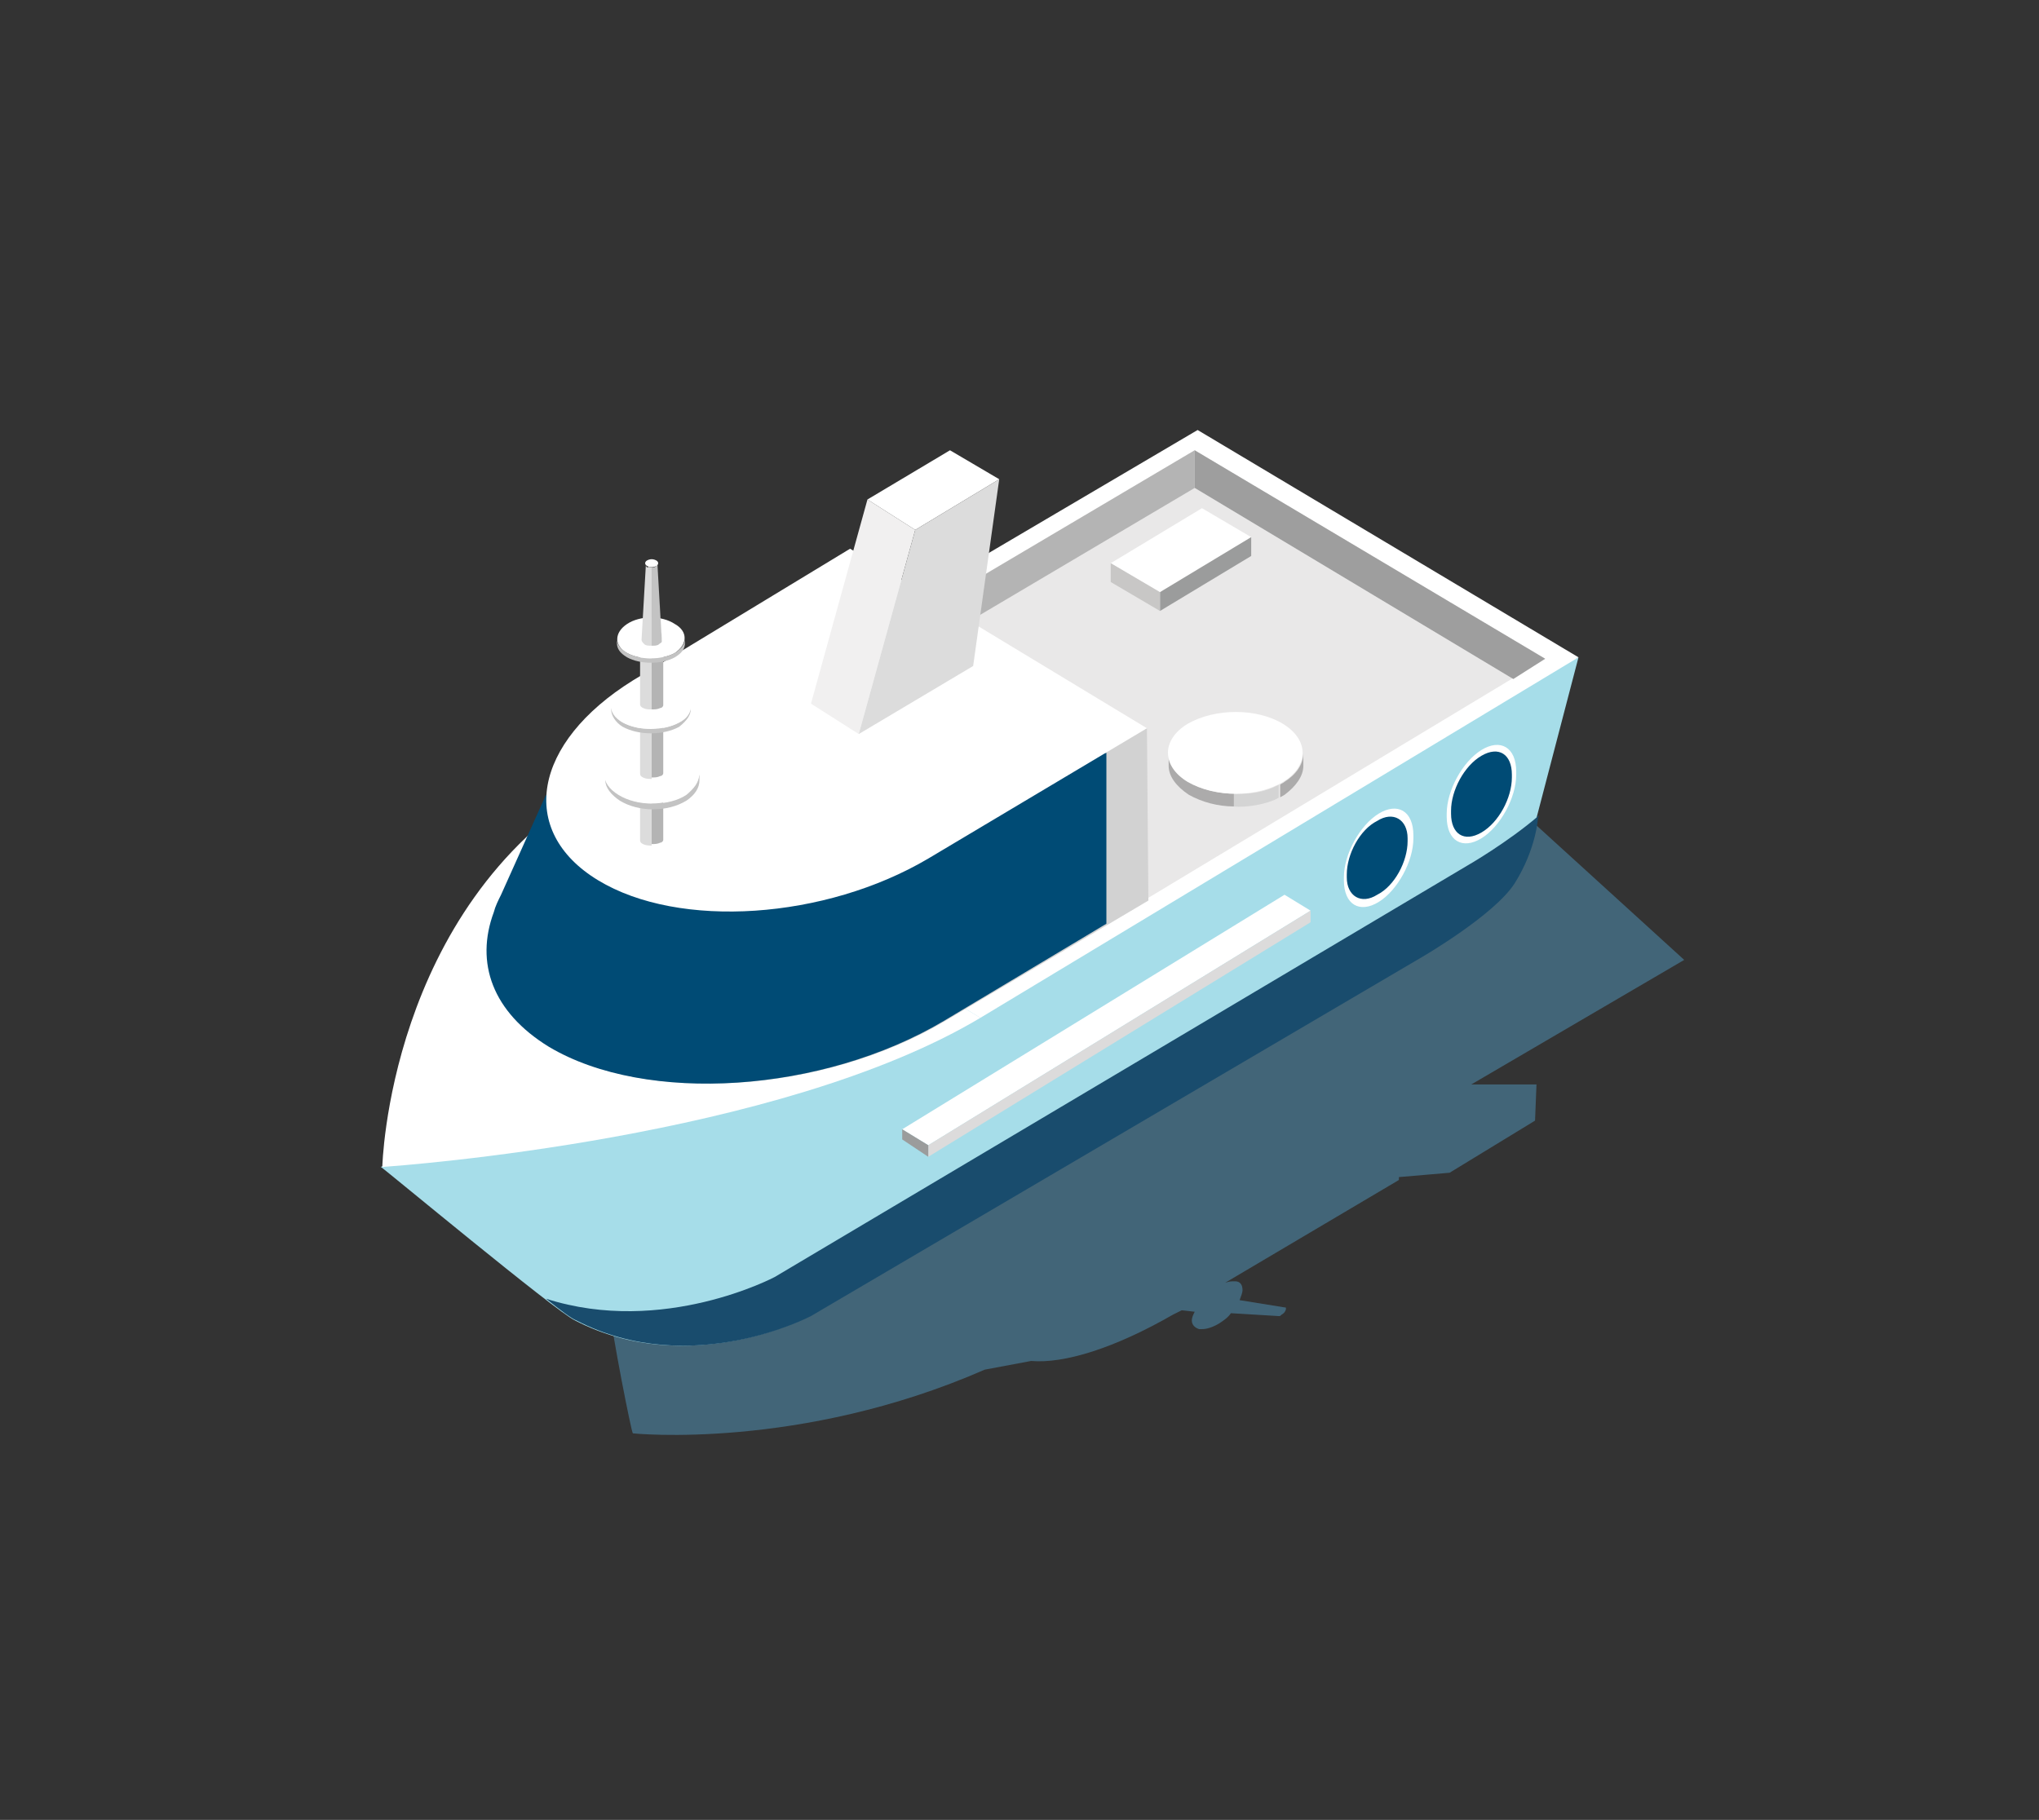 <?xml version="1.0" encoding="utf-8"?>
<!-- Generator: Adobe Illustrator 22.1.0, SVG Export Plug-In . SVG Version: 6.00 Build 0)  -->
<svg version="1.1" id="Layer_1" xmlns="http://www.w3.org/2000/svg" xmlns:xlink="http://www.w3.org/1999/xlink" x="0px" y="0px"
	 width="140.8px" height="125.7px" viewBox="0 0 140.8 125.7" enable-background="new 0 0 140.8 125.7" xml:space="preserve">
<rect x="0" y="0" width="140.8" height="125.7" fill="#333333" stroke="none"/>
<g>
	<path opacity="0.6" fill="#4D87A7" d="M116.3,66.3l-12.3-11.2l-12.1-1.9L50.9,78.2c0,0-8.1,5.2-8.9,11c0,0,0,0,0,0c0,0,0,0,0,0
		c0,0,0,0,0,0c0,0,0,0,0,0c0,0,0,0,0,0c0,0,0,0,0,0c0,0,0,0,0,0c0,0,0,0,0,0c0,0,0,0,0,0c0,0,0,0,0,0c0,0,0,0,0,0.1c0,0,0,0.1,0,0.1
		c0,0,0,0,0,0c0,0,0,0,0,0.1c0,0,0,0,0,0c0,0,0,0,0,0.1c0,0,0,0,0,0c0,0,0,0.1,0,0.1c0,0,0,0,0,0c0,0,0,0.1,0,0.1c0,0,0,0,0,0
		c0.3,2.6,1.6,9.1,1.7,9.2l0,0c0,0,11.5,1.2,24.3-4.4l3.2-0.6l0,0c2.3,0.2,5.8-0.9,9.8-3.2l0.6-0.3l0.9,0.1
		c-0.1,0.2-0.2,0.4-0.2,0.6c0,0.3,0.2,0.5,0.5,0.6l0.2,0c0,0,0,0,0,0c0.3,0,0.7-0.1,1.2-0.4c0.3-0.2,0.6-0.4,0.8-0.7l3.3,0.2
		c0,0,0,0,0,0c0.1,0,0.1,0,0.2-0.1c0.2-0.1,0.3-0.3,0.3-0.4c0-0.1,0-0.1-0.1-0.1c0,0,0,0,0,0l-3.1-0.5c0.1-0.3,0.2-0.5,0.2-0.7
		c0-0.4-0.2-0.6-0.5-0.6c0,0,0,0,0.1,0l-0.2,0c-0.2,0-0.3,0-0.6,0.1l12-7.1l0-0.2l3.5-0.3l5.9-3.6l0.1-2.5l-4.5,0L116.3,66.3z
		 M83.3,89.8L83.3,89.8L83.3,89.8C83.3,89.8,83.3,89.8,83.3,89.8z"/>
	<g>
		<g>
			<path fill="#A6DDE9" d="M109,45.4l-2.9,11.1c0,0-0.2,2.1-1.6,4.5c-1.4,2.2-6.4,5.1-6.4,5.1L55.9,90.9c0,0-8.3,4.4-16.2,0.3
				c-1.3-0.6-13.2-10.5-13.4-10.6C26.2,80.5,109,45.4,109,45.4z"/>
			<g>
				<path fill="#194C6D" d="M53.5,88.2c0,0-7.7,4.1-15.8,1.5c1,0.8,1.8,1.4,2.1,1.5c7.9,4.1,16.2-0.3,16.2-0.3l42.2-24.8
					c0,0,5-2.9,6.4-5.1c1.5-2.4,1.6-4.5,1.6-4.5l0.1-0.2c-2.2,1.9-5,3.5-5,3.5L53.5,88.2z"/>
			</g>
			<g>
				<g>
					<path fill="#FFFFFF" d="M41.1,54.2c-14.3,8.6-14.7,26.4-14.7,26.4s0,0,0.1,0l26-19.5L41.1,54.2z"/>
					<path fill="#FFFFFF" d="M52.4,61.1l-26,19.5c1.5-0.1,27.4-2,41.3-10.3L52.4,61.1z"/>
				</g>
				<g>
					<polygon fill="#FFFFFF" points="41.1,54.2 67.7,70.3 109,45.4 109,45.4 82.7,29.7 					"/>
				</g>
			</g>
			<g>
				<g>
					<polygon fill="#E9E8E8" points="43.8,54 68.2,68.7 106.7,45.5 106.7,45.5 82.5,31.1 					"/>
				</g>
			</g>
			<g>
				<polygon fill="#B4B4B4" points="43.8,54 46,55.3 82.5,33.7 82.5,31.1 				"/>
				<polygon fill="#9E9E9E" points="82.5,31.1 82.5,31.1 82.5,33.7 82.5,33.7 104.5,46.9 106.7,45.5 				"/>
			</g>
			<g>
				<path fill="#D2D2D2" d="M79.2,50.3l-38.4,5.4c-0.7,0.4-1.3,0.9-1.9,1.3l-1.1-2.1l-3.1,6.9c-0.2,0.4-0.4,0.8-0.5,1.2l0,0l0,0
					c-1.3,3.5-0.1,6.9,3.8,9.3c6.7,4,18.9,3.2,27.3-1.8l14-8.3L79.2,50.3z"/>
				<path fill="#004B75" d="M76.4,52l-35.7,3.7c-0.7,0.4-1.3,0.9-1.9,1.3l-1.1-2.1l-3.1,6.9c-0.2,0.4-0.4,0.8-0.5,1.2l0,0l0,0
					c-1.3,3.5-0.1,6.9,3.8,9.3c6.7,4,18.9,3.2,27.3-1.8l11.2-6.7V52z"/>
				<g>
					<path fill="#FFFFFF" d="M79.2,50.3l-15.1,9c-7.1,4.2-17.2,4.9-22.8,1.5c-5.6-3.4-4.5-9.5,2.4-13.8l15-9.1L79.2,50.3z"/>
				</g>
			</g>
			<path fill="#FFFFFF" d="M104.7,53.5c0,1.6-1.1,3.6-2.4,4.4l0,0c-1.3,0.8-2.4,0.2-2.4-1.5v-0.2c0-1.6,1.1-3.6,2.4-4.4l0,0
				c1.3-0.8,2.4-0.2,2.4,1.5L104.7,53.5z"/>
			<path fill="#004B75" d="M104.4,53.7c0,1.4-0.9,3.1-2.1,3.8l0,0c-1.2,0.7-2.1,0.1-2.1-1.3v-0.2c0-1.4,0.9-3.1,2.1-3.8l0,0
				c1.2-0.7,2.1-0.1,2.1,1.3V53.7z"/>
			<path fill="#FFFFFF" d="M97.6,57.9c0,1.6-1.1,3.6-2.4,4.4l0,0c-1.3,0.8-2.4,0.2-2.4-1.5v-0.2c0-1.6,1.1-3.6,2.4-4.4l0,0
				c1.3-0.8,2.4-0.2,2.4,1.5V57.9z"/>
			<path fill="#004B75" d="M97.2,58.1c0,1.4-0.9,3.1-2.1,3.7l0,0c-1.1,0.7-2.1,0.1-2.1-1.2v-0.2c0-1.4,0.9-3.1,2.1-3.7l0,0
				c1.1-0.7,2.1-0.1,2.1,1.2V58.1z"/>
			<g>
				<g>
					<g enable-background="new    ">
						<g enable-background="new    ">
							<g enable-background="new    ">
								<path fill="#959494" d="M45.8,53.8l0,4.1c0,0,0,0.1,0,0.1l0-4.1C45.8,53.9,45.8,53.8,45.8,53.8L45.8,53.8z"/>
								<path fill="#B4B4B4" d="M45.8,53.9l0,4.1c0,0.1-0.1,0.2-0.2,0.2c-0.2,0.1-0.4,0.1-0.6,0.1l0-4.1c0.2,0,0.4,0,0.6-0.1
									C45.7,54.1,45.7,54,45.8,53.9L45.8,53.9z"/>
								<path fill="#DCDCDC" d="M45,54.3l0,4.1c-0.2,0-0.4,0-0.6-0.1c-0.2-0.1-0.2-0.2-0.2-0.3l0-4.1c0,0.1,0.1,0.3,0.2,0.3
									C44.6,54.2,44.8,54.3,45,54.3L45,54.3z"/>
							</g>
						</g>
						<g>
							<path fill="#CCCCCC" d="M45.6,53.4c0.3,0.2,0.3,0.5,0,0.7c-0.3,0.2-0.8,0.2-1.1,0c-0.3-0.2-0.3-0.5,0-0.7
								C44.7,53.3,45.2,53.3,45.6,53.4z"/>
						</g>
					</g>
				</g>
				<g>
					<g enable-background="new    ">
						<g enable-background="new    ">
							<defs>
								<path id="SVGID_1_" enable-background="new    " d="M48.3,53.5l0,0.4c0,0.5-0.3,1-0.9,1.4c-1.3,0.8-3.3,0.8-4.6,0
									c-0.6-0.4-1-0.9-1-1.4l0-0.4c0,0.5,0.3,1,1,1.4c1.3,0.8,3.4,0.8,4.6,0C47.9,54.5,48.2,54,48.3,53.5z"/>
							</defs>
							<clipPath id="SVGID_2_">
								<use xlink:href="#SVGID_1_"  overflow="visible"/>
							</clipPath>
							<g clip-path="url(#SVGID_2_)">
								<path fill="#C3C3C3" d="M48.3,53.5l0,0.4c0,0.5-0.3,1-0.9,1.4c-1.3,0.8-3.3,0.8-4.6,0c-0.6-0.4-1-0.9-1-1.4l0-0.4
									c0,0.5,0.3,1,1,1.4c1.3,0.8,3.4,0.8,4.6,0C47.9,54.5,48.2,54,48.3,53.5L48.3,53.5z"/>
							</g>
						</g>
						<g>
							<path fill="#FFFFFF" d="M47.3,52.1c1.3,0.8,1.3,2,0,2.8c-1.3,0.8-3.3,0.8-4.6,0c-1.3-0.8-1.3-2,0-2.8
								C43.9,51.4,46,51.3,47.3,52.1z"/>
						</g>
					</g>
				</g>
				<g>
					<g enable-background="new    ">
						<g enable-background="new    ">
							<g enable-background="new    ">
								<path fill="#959494" d="M45.8,49.2l0,4.1c0,0,0,0.1,0,0.1l0-4.1C45.8,49.3,45.8,49.3,45.8,49.2L45.8,49.2z"/>
								<path fill="#B4B4B4" d="M45.8,49.3l0,4.1c0,0.1-0.1,0.2-0.2,0.2c-0.2,0.1-0.4,0.1-0.6,0.1l0-4.1c0.2,0,0.4,0,0.6-0.1
									C45.7,49.5,45.7,49.4,45.8,49.3L45.8,49.3z"/>
								<path fill="#DCDCDC" d="M45,49.7l0,4.1c-0.2,0-0.4,0-0.6-0.1c-0.2-0.1-0.2-0.2-0.2-0.3l0-4.1c0,0.1,0.1,0.3,0.2,0.3
									C44.6,49.7,44.8,49.7,45,49.7L45,49.7z"/>
							</g>
						</g>
						<g>
							<path fill="#CCCCCC" d="M45.6,48.9c0.3,0.2,0.3,0.5,0,0.7c-0.3,0.2-0.8,0.2-1.1,0c-0.3-0.2-0.3-0.5,0-0.7
								C44.7,48.7,45.2,48.7,45.6,48.9z"/>
						</g>
					</g>
				</g>
				<g>
					<g enable-background="new    ">
						<g enable-background="new    ">
							<defs>
								<path id="SVGID_3_" enable-background="new    " d="M47.7,48.7l0,0.3c0,0.4-0.3,0.8-0.8,1.2c-1.1,0.6-2.8,0.6-3.9,0
									c-0.5-0.3-0.8-0.8-0.8-1.2l0-0.3c0,0.4,0.3,0.9,0.8,1.2c1.1,0.6,2.8,0.6,3.9,0C47.5,49.6,47.7,49.2,47.7,48.7z"/>
							</defs>
							<clipPath id="SVGID_4_">
								<use xlink:href="#SVGID_3_"  overflow="visible"/>
							</clipPath>
							<g clip-path="url(#SVGID_4_)">
								<path fill="#C3C3C3" d="M47.7,48.7l0,0.3c0,0.4-0.3,0.8-0.8,1.2c-1.1,0.6-2.8,0.6-3.9,0c-0.5-0.3-0.8-0.8-0.8-1.2l0-0.3
									c0,0.4,0.3,0.9,0.8,1.2c1.1,0.6,2.8,0.6,3.9,0C47.5,49.6,47.7,49.2,47.7,48.7L47.7,48.7z"/>
							</g>
						</g>
						<g>
							<path fill="#FFFFFF" d="M46.9,47.6c1.1,0.6,1.1,1.7,0,2.3c-1.1,0.6-2.8,0.6-3.9,0c-1.1-0.6-1.1-1.7,0-2.3
								C44.1,46.9,45.8,46.9,46.9,47.6z"/>
						</g>
					</g>
				</g>
				<g>
					<g enable-background="new    ">
						<g enable-background="new    ">
							<g enable-background="new    ">
								<path fill="#959494" d="M45.8,44.4l0,4.1c0,0,0,0.1,0,0.1l0-4.1C45.8,44.5,45.8,44.5,45.8,44.4L45.8,44.4z"/>
								<path fill="#B4B4B4" d="M45.8,44.6l0,4.1c0,0.1-0.1,0.2-0.2,0.2c-0.2,0.1-0.4,0.1-0.6,0.1l0-4.1c0.2,0,0.4,0,0.6-0.1
									C45.7,44.7,45.7,44.6,45.8,44.6L45.8,44.6z"/>
								<path fill="#DCDCDC" d="M45,44.9l0,4.1c-0.2,0-0.4,0-0.6-0.1c-0.2-0.1-0.2-0.2-0.2-0.3l0-4.1c0,0.1,0.1,0.3,0.2,0.3
									C44.6,44.9,44.8,44.9,45,44.9L45,44.9z"/>
							</g>
						</g>
						<g>
							<path fill="#CCCCCC" d="M45.6,44.1c0.3,0.2,0.3,0.5,0,0.7c-0.3,0.2-0.8,0.2-1.1,0c-0.3-0.2-0.3-0.5,0-0.7
								C44.7,43.9,45.2,43.9,45.6,44.1z"/>
						</g>
					</g>
				</g>
				<g>
					<g enable-background="new    ">
						<g enable-background="new    ">
							<defs>
								<path id="SVGID_5_" enable-background="new    " d="M47.3,44.1l0,0.3c0,0.4-0.2,0.7-0.7,1c-0.9,0.5-2.4,0.5-3.3,0
									c-0.5-0.3-0.7-0.6-0.7-1l0-0.3c0,0.4,0.2,0.7,0.7,1c0.9,0.5,2.4,0.5,3.3,0C47.1,44.8,47.3,44.4,47.3,44.1z"/>
							</defs>
							<clipPath id="SVGID_6_">
								<use xlink:href="#SVGID_5_"  overflow="visible"/>
							</clipPath>
							<g clip-path="url(#SVGID_6_)">
								<path fill="#C3C3C3" d="M47.3,44.1l0,0.3c0,0.4-0.2,0.7-0.7,1c-0.9,0.5-2.4,0.5-3.3,0c-0.5-0.3-0.7-0.6-0.7-1l0-0.3
									c0,0.4,0.2,0.7,0.7,1c0.9,0.5,2.4,0.5,3.3,0C47.1,44.8,47.3,44.4,47.3,44.1L47.3,44.1z"/>
							</g>
						</g>
						<g>
							<path fill="#FFFFFF" d="M46.6,43.1c0.9,0.5,0.9,1.4,0,2c-0.9,0.5-2.4,0.5-3.3,0c-0.9-0.5-0.9-1.4,0-2
								C44.2,42.5,45.7,42.5,46.6,43.1z"/>
						</g>
					</g>
				</g>
				<g>
					<g enable-background="new    ">
						<g enable-background="new    ">
							<g enable-background="new    ">
								<path fill="#959494" d="M45.4,38.9l0.3,5.2c0,0,0,0.1,0,0.1L45.4,38.9C45.4,38.9,45.4,38.9,45.4,38.9L45.4,38.9z"/>
								<path fill="#C3C3C3" d="M45.4,39l0.3,5.3c0,0.1-0.1,0.1-0.2,0.2c-0.1,0.1-0.3,0.1-0.5,0.1l0-5.4c0.1,0,0.2,0,0.3-0.1
									C45.4,39,45.4,39,45.4,39L45.4,39z"/>
								<path fill="#DCDCDC" d="M45,39.2l0,5.4c-0.2,0-0.4,0-0.5-0.1c-0.1-0.1-0.2-0.2-0.2-0.3l0.3-5.2c0,0.1,0,0.1,0.1,0.2
									C44.8,39.1,44.9,39.2,45,39.2L45,39.2z"/>
							</g>
						</g>
						<g>
							<path fill="#FFFFFF" d="M45.3,38.7c0.2,0.1,0.2,0.3,0,0.4c-0.2,0.1-0.4,0.1-0.6,0c-0.2-0.1-0.2-0.3,0-0.4
								C44.9,38.6,45.1,38.6,45.3,38.7z"/>
						</g>
					</g>
				</g>
			</g>
			<g>
				<g>
					<polygon fill="#F1F0F0" points="63.2,36.6 59.9,34.5 56,48.6 59.3,50.7 					"/>
				</g>
				<g>
					<polygon fill="#FFFFFF" points="69,33.1 65.6,31.1 59.9,34.5 63.2,36.6 					"/>
				</g>
				<g>
					<polygon fill="#DCDCDC" points="63.2,36.6 59.3,50.7 67.2,46 69,33.1 					"/>
				</g>
			</g>
			<g>
				<g>
					<g enable-background="new    ">
						<g>
							<polygon fill="#FFFFFF" points="64.1,79.1 90.5,62.9 88.7,61.8 62.3,78 							"/>
						</g>
						<g>
							<polygon fill="#DCDBDB" points="64.1,79.9 90.5,63.7 90.5,62.9 64.1,79.1 							"/>
						</g>
					</g>
				</g>
				<g>
					<polygon fill="#9B9C9C" points="64.1,79.1 64.1,79.9 62.3,78.7 62.3,78 					"/>
				</g>
			</g>
		</g>
		<g>
			<g>
				<g enable-background="new    ">
					<g>
						<polygon fill="#FFFFFF" points="80.1,40.9 86.4,37.1 83,35.1 76.7,38.9 						"/>
					</g>
					<g>
						<polygon fill="#9B9C9C" points="80.1,42.2 86.4,38.4 86.4,37.1 80.1,40.9 						"/>
					</g>
				</g>
			</g>
			<g>
				<polygon fill="#C8C7C6" points="80.1,40.9 80.1,42.2 76.7,40.2 76.7,38.9 				"/>
			</g>
		</g>
		<g>
			<g enable-background="new    ">
				<g enable-background="new    ">
					<defs>
						<path id="SVGID_7_" enable-background="new    " d="M90,52l0,0.9c0,0.7-0.5,1.4-1.3,2c-1.8,1.1-4.7,1.1-6.6,0
							c-0.9-0.6-1.4-1.3-1.4-2l0-0.9c0,0.7,0.5,1.4,1.4,2c1.8,1.1,4.8,1.1,6.6,0C89.5,53.5,90,52.8,90,52z"/>
					</defs>
					<clipPath id="SVGID_8_">
						<use xlink:href="#SVGID_7_"  overflow="visible"/>
					</clipPath>
					<g clip-path="url(#SVGID_8_)" enable-background="new    ">
						<path fill="#ACABAB" d="M90,52l0,0.9c0,0.7-0.5,1.4-1.3,2c-0.1,0.1-0.2,0.1-0.3,0.2l0-0.9c0.1-0.1,0.2-0.1,0.3-0.2
							C89.5,53.5,90,52.8,90,52L90,52z"/>
						<path fill="#D4D4D4" d="M88.3,54.2l0,0.9c-0.9,0.5-2,0.7-3.2,0.6l0-0.9C86.3,54.9,87.4,54.7,88.3,54.2L88.3,54.2z"/>
						<path fill="#ACABAB" d="M85.2,54.8l0,0.9c-1.1,0-2.2-0.3-3.1-0.8c-0.9-0.6-1.4-1.3-1.4-2l0-0.9c0,0.7,0.5,1.4,1.4,2
							C82.9,54.5,84,54.8,85.2,54.8L85.2,54.8z"/>
					</g>
				</g>
				<g>
					<path fill="#FFFFFF" d="M88.6,50c1.8,1.1,1.8,2.9,0,4c-1.8,1.1-4.7,1.1-6.6,0c-1.8-1.1-1.8-2.9,0-4
						C83.9,48.9,86.8,48.9,88.6,50z"/>
				</g>
			</g>
		</g>
	</g>
</g>
</svg>
